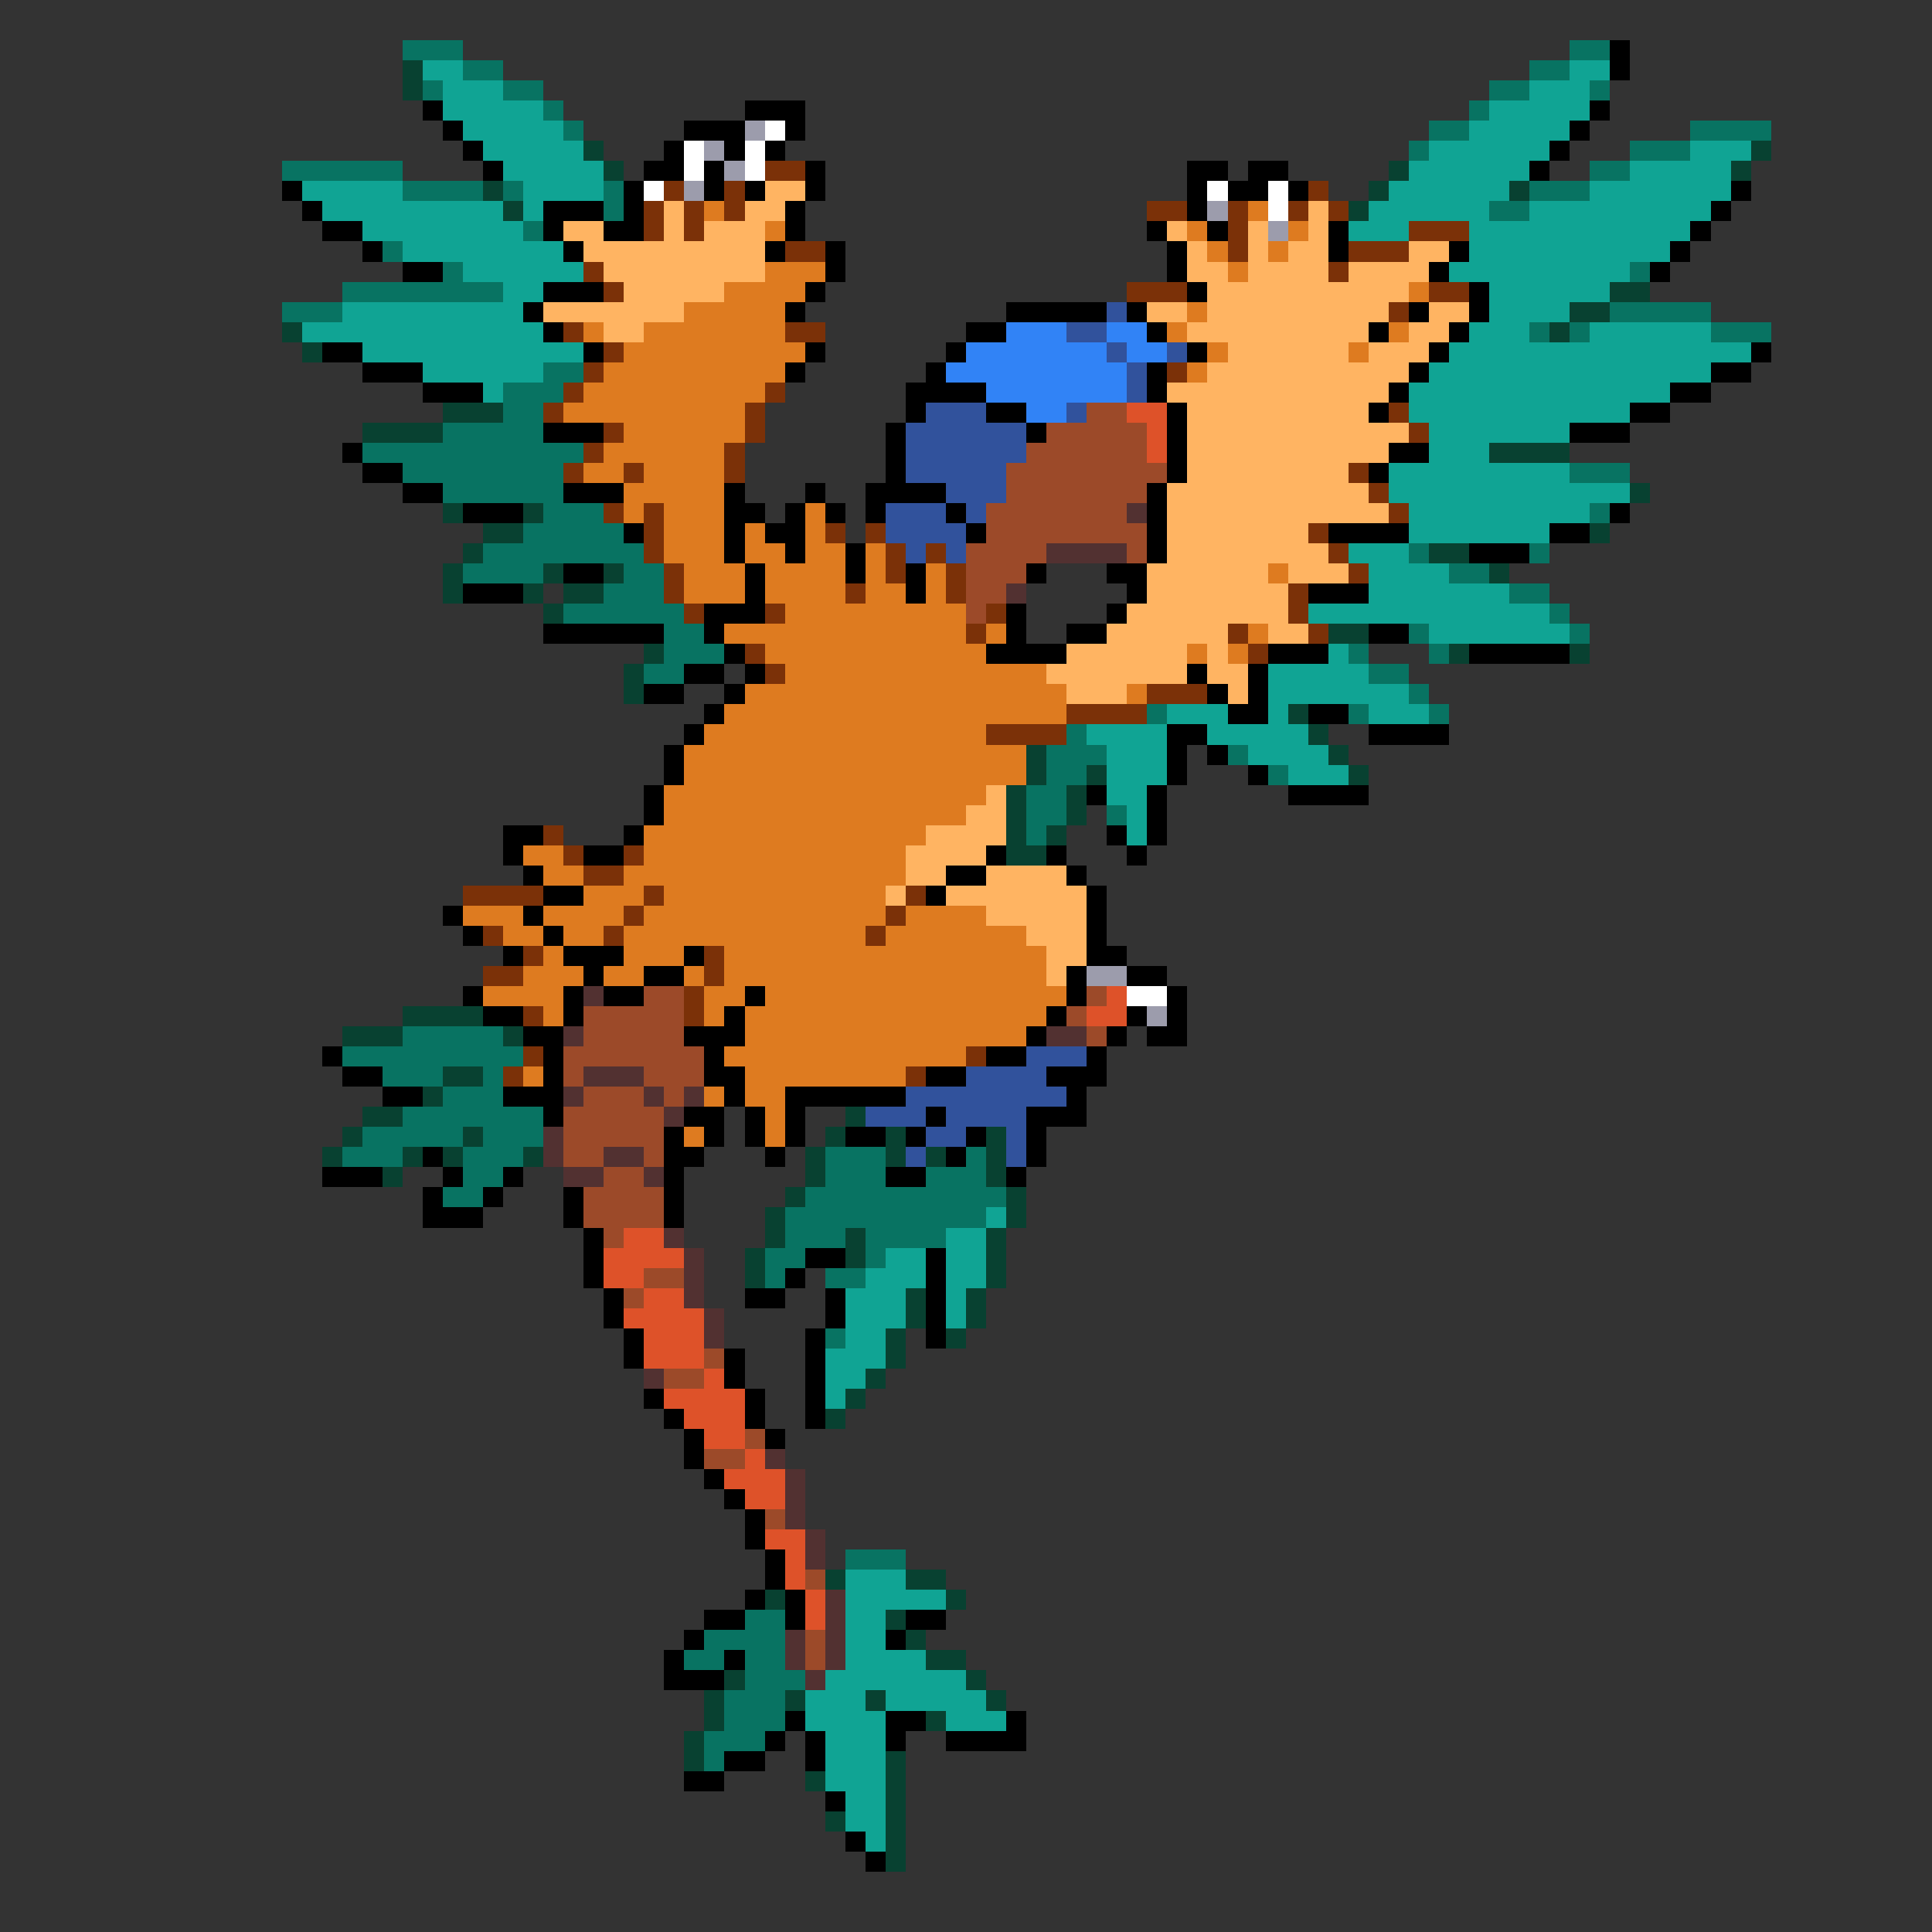 <svg xmlns="http://www.w3.org/2000/svg" viewBox="0 -0.5 96 96" shape-rendering="crispEdges">
<rect x="0" y="-0.5" width="96" height="96" fill="#333333" stroke="none"/>
<path stroke="#087362" d="M20 2h3M78 2h2M23 3h2M76 3h2M21 4h1M25 4h2M74 4h2M79 4h1M27 5h1M73 5h1M28 6h1M71 6h2M84 6h4M70 7h1M81 7h3M14 8h6M79 8h2M20 9h4M25 9h1M30 9h1M76 9h3M30 10h1M74 10h2M26 11h1M19 12h1M22 13h1M81 13h1M17 14h8M14 15h3M80 15h5M76 16h1M78 16h1M85 16h3M27 18h2M25 19h3M25 20h2M22 21h5M18 22h11M20 23h8M78 23h3M22 24h6M27 25h3M79 25h1M26 26h5M24 27h8M70 27h1M76 27h1M23 28h4M31 28h2M72 28h2M30 29h3M75 29h2M28 30h6M77 30h1M33 31h2M70 31h1M78 31h1M33 32h3M67 32h1M71 32h1M32 33h2M68 33h2M70 34h1M57 35h1M67 35h1M71 35h1M53 36h1M52 37h3M61 37h1M52 38h2M63 38h1M51 39h2M51 40h2M55 40h1M51 41h1M20 51h5M17 52h9M19 53h3M24 53h1M22 54h3M20 55h7M18 56h5M24 56h3M17 57h3M23 57h3M41 57h3M48 57h1M23 58h2M41 58h3M46 58h3M22 59h2M40 59h10M39 60h10M39 61h3M43 61h4M38 62h2M43 62h1M38 63h1M41 63h2M41 66h1M42 77h3M37 80h2M35 81h4M34 82h2M37 82h2M37 83h3M36 84h3M36 85h3M35 86h3M35 87h1" />
<path stroke="#000000" d="M80 2h1M80 3h1M21 5h1M37 5h3M79 5h1M22 6h1M34 6h3M39 6h1M78 6h1M23 7h1M33 7h1M36 7h1M38 7h1M77 7h1M24 8h1M32 8h2M35 8h1M40 8h1M59 8h2M62 8h2M76 8h1M14 9h1M31 9h1M35 9h1M37 9h1M40 9h1M59 9h1M61 9h2M64 9h1M86 9h1M15 10h1M27 10h3M31 10h1M39 10h1M59 10h1M85 10h1M16 11h2M27 11h1M30 11h2M39 11h1M57 11h1M60 11h1M66 11h1M84 11h1M18 12h1M28 12h1M38 12h1M41 12h1M58 12h1M66 12h1M72 12h1M83 12h1M20 13h2M41 13h1M58 13h1M71 13h1M82 13h1M27 14h3M40 14h1M59 14h1M73 14h1M26 15h1M39 15h1M50 15h5M56 15h1M70 15h1M73 15h1M27 16h1M48 16h2M57 16h1M68 16h1M72 16h1M16 17h2M29 17h1M40 17h1M47 17h1M59 17h1M71 17h1M87 17h1M18 18h3M39 18h1M46 18h1M57 18h1M70 18h1M85 18h2M21 19h3M45 19h4M57 19h1M69 19h1M83 19h2M45 20h1M49 20h2M58 20h1M68 20h1M81 20h2M27 21h3M44 21h1M51 21h1M58 21h1M78 21h3M17 22h1M44 22h1M58 22h1M69 22h2M18 23h2M44 23h1M58 23h1M68 23h1M20 24h2M28 24h3M36 24h1M40 24h1M43 24h4M57 24h1M23 25h3M36 25h2M39 25h1M41 25h1M43 25h1M47 25h1M57 25h1M80 25h1M31 26h1M36 26h1M38 26h2M48 26h1M57 26h1M66 26h4M77 26h2M36 27h1M39 27h1M42 27h1M57 27h1M73 27h3M28 28h2M37 28h1M42 28h1M45 28h1M51 28h1M55 28h2M23 29h3M37 29h1M45 29h1M56 29h1M65 29h3M35 30h3M50 30h1M55 30h1M27 31h6M35 31h1M50 31h1M53 31h2M68 31h2M36 32h1M49 32h4M63 32h3M73 32h5M34 33h2M37 33h1M59 33h1M62 33h1M32 34h2M36 34h1M60 34h1M62 34h1M35 35h1M61 35h2M65 35h2M34 36h1M58 36h2M68 36h4M33 37h1M58 37h1M60 37h1M33 38h1M58 38h1M62 38h1M32 39h1M54 39h1M57 39h1M64 39h4M32 40h1M57 40h1M25 41h2M31 41h1M55 41h1M57 41h1M25 42h1M29 42h2M49 42h1M52 42h1M56 42h1M26 43h1M47 43h2M53 43h1M27 44h2M46 44h1M54 44h1M22 45h1M26 45h1M54 45h1M23 46h1M27 46h1M54 46h1M25 47h1M28 47h3M34 47h1M54 47h2M29 48h1M32 48h2M53 48h1M56 48h2M23 49h1M28 49h1M30 49h2M37 49h1M53 49h1M58 49h1M24 50h2M28 50h1M36 50h1M52 50h1M56 50h1M58 50h1M26 51h2M34 51h3M51 51h1M55 51h1M57 51h2M16 52h1M27 52h1M35 52h1M49 52h2M54 52h1M17 53h2M27 53h1M35 53h2M46 53h2M52 53h3M19 54h2M25 54h3M36 54h1M39 54h6M53 54h1M27 55h1M34 55h2M37 55h1M39 55h1M46 55h1M51 55h3M33 56h1M35 56h1M37 56h1M39 56h1M42 56h2M45 56h1M48 56h1M51 56h1M21 57h1M33 57h2M38 57h1M47 57h1M51 57h1M16 58h3M22 58h1M25 58h1M33 58h1M44 58h2M50 58h1M21 59h1M24 59h1M28 59h1M33 59h1M21 60h3M28 60h1M33 60h1M29 61h1M29 62h1M40 62h2M46 62h1M29 63h1M39 63h1M46 63h1M30 64h1M37 64h2M41 64h1M46 64h1M30 65h1M41 65h1M46 65h1M31 66h1M40 66h1M46 66h1M31 67h1M36 67h1M40 67h1M36 68h1M40 68h1M32 69h1M37 69h1M40 69h1M33 70h1M37 70h1M40 70h1M34 71h1M38 71h1M34 72h1M35 73h1M36 74h1M37 75h1M37 76h1M38 77h1M38 78h1M37 79h1M39 79h1M35 80h2M39 80h1M45 80h2M34 81h1M44 81h1M33 82h1M36 82h1M33 83h3M39 85h1M44 85h2M50 85h1M38 86h1M40 86h1M44 86h1M47 86h4M36 87h2M40 87h1M34 88h2M41 89h1M42 91h1M43 92h1" />
<path stroke="#084131" d="M20 3h1M20 4h1M29 7h1M87 7h1M30 8h1M69 8h1M86 8h1M24 9h1M68 9h1M75 9h1M25 10h1M67 10h1M80 14h2M78 15h2M14 16h1M77 16h1M15 17h1M22 20h3M18 21h4M74 22h4M81 24h1M22 25h1M26 25h1M24 26h2M79 26h1M23 27h1M71 27h2M22 28h1M27 28h1M30 28h1M74 28h1M22 29h1M26 29h1M28 29h2M27 30h1M66 31h2M32 32h1M72 32h1M78 32h1M31 33h1M31 34h1M64 35h1M65 36h1M51 37h1M66 37h1M51 38h1M54 38h1M67 38h1M50 39h1M53 39h1M50 40h1M53 40h1M50 41h1M52 41h1M50 42h2M20 50h4M17 51h3M25 51h1M22 53h2M21 54h1M18 55h2M42 55h1M17 56h1M23 56h1M41 56h1M44 56h1M49 56h1M16 57h1M20 57h1M22 57h1M26 57h1M40 57h1M44 57h1M46 57h1M49 57h1M19 58h1M40 58h1M49 58h1M39 59h1M50 59h1M38 60h1M50 60h1M38 61h1M42 61h1M49 61h1M37 62h1M42 62h1M49 62h1M37 63h1M49 63h1M45 64h1M48 64h1M45 65h1M48 65h1M44 66h1M47 66h1M44 67h1M43 68h1M42 69h1M41 70h1M41 78h1M45 78h2M38 79h1M47 79h1M44 80h1M45 81h1M46 82h2M36 83h1M48 83h1M35 84h1M39 84h1M43 84h1M49 84h1M35 85h1M46 85h1M34 86h1M34 87h1M44 87h1M40 88h1M44 88h1M44 89h1M41 90h1M44 90h1M44 91h1M44 92h1" />
<path stroke="#10a494" d="M21 3h2M78 3h2M22 4h3M76 4h3M22 5h5M74 5h5M23 6h5M73 6h5M24 7h5M71 7h6M84 7h3M25 8h5M70 8h6M81 8h5M15 9h5M26 9h4M69 9h6M79 9h7M16 10h9M26 10h1M68 10h6M76 10h9M18 11h8M67 11h3M73 11h11M20 12h8M73 12h10M23 13h6M72 13h9M25 14h2M74 14h6M17 15h9M74 15h4M15 16h12M73 16h3M79 16h6M18 17h11M72 17h15M21 18h6M71 18h14M24 19h1M70 19h13M70 20h11M71 21h7M71 22h3M69 23h9M69 24h12M70 25h9M70 26h7M67 27h3M68 28h4M68 29h7M65 30h12M71 31h7M66 32h1M63 33h5M63 34h7M58 35h3M63 35h1M68 35h3M54 36h4M60 36h5M55 37h3M62 37h4M55 38h3M64 38h3M55 39h2M56 40h1M56 41h1M49 60h1M47 61h2M44 62h2M47 62h2M43 63h3M47 63h2M42 64h3M47 64h1M42 65h3M47 65h1M42 66h2M41 67h3M41 68h2M41 69h1M42 78h3M42 79h5M42 80h2M42 81h2M42 82h4M41 83h7M40 84h3M44 84h5M40 85h4M47 85h3M41 86h3M41 87h3M41 88h3M42 89h2M42 90h2M43 91h1" />
<path stroke="#9c9cac" d="M37 6h1M35 7h1M36 8h1M34 9h1M60 10h1M63 11h1M54 48h2M57 50h1" />
<path stroke="#ffffff" d="M38 6h1M34 7h1M37 7h1M34 8h1M37 8h1M32 9h1M60 9h1M63 9h1M63 10h1M56 49h2" />
<path stroke="#7b3108" d="M38 8h2M33 9h1M36 9h1M65 9h1M32 10h1M34 10h1M36 10h1M57 10h2M61 10h1M64 10h1M66 10h1M32 11h1M34 11h1M61 11h1M70 11h3M39 12h2M61 12h1M67 12h3M29 13h1M66 13h1M30 14h1M56 14h3M71 14h2M69 15h1M28 16h1M39 16h2M30 17h1M29 18h1M58 18h1M28 19h1M38 19h1M27 20h1M37 20h1M69 20h1M30 21h1M37 21h1M70 21h1M29 22h1M36 22h1M28 23h1M31 23h1M36 23h1M67 23h1M68 24h1M30 25h1M32 25h1M69 25h1M32 26h1M41 26h1M43 26h1M65 26h1M32 27h1M44 27h1M46 27h1M66 27h1M33 28h1M44 28h1M47 28h1M67 28h1M33 29h1M42 29h1M47 29h1M64 29h1M34 30h1M38 30h1M49 30h1M64 30h1M48 31h1M61 31h1M65 31h1M37 32h1M62 32h1M38 33h1M57 34h3M53 35h4M49 36h4M27 41h1M28 42h1M31 42h1M29 43h2M23 44h4M32 44h1M45 44h1M31 45h1M44 45h1M24 46h1M30 46h1M43 46h1M26 47h1M35 47h1M24 48h2M35 48h1M34 49h1M26 50h1M34 50h1M26 52h1M48 52h1M25 53h1M45 53h1" />
<path stroke="#ffb462" d="M38 9h2M33 10h1M37 10h2M65 10h1M28 11h2M33 11h1M35 11h3M58 11h1M62 11h1M65 11h1M29 12h9M59 12h1M62 12h1M64 12h2M70 12h2M30 13h8M59 13h2M62 13h4M67 13h4M31 14h5M60 14h10M27 15h7M57 15h2M60 15h9M71 15h2M30 16h2M59 16h9M70 16h2M61 17h6M68 17h3M60 18h10M58 19h11M59 20h9M59 21h11M59 22h10M59 23h8M58 24h10M58 25h11M58 26h7M58 27h8M57 28h6M64 28h3M57 29h7M56 30h8M55 31h6M63 31h2M53 32h6M60 32h1M52 33h7M60 33h2M53 34h3M61 34h1M49 39h1M48 40h2M46 41h4M45 42h4M45 43h2M49 43h4M44 44h1M47 44h7M49 45h5M51 46h3M52 47h2M52 48h1" />
<path stroke="#de7b20" d="M35 10h1M62 10h1M38 11h1M59 11h1M64 11h1M60 12h1M63 12h1M38 13h3M61 13h1M36 14h4M70 14h1M34 15h5M59 15h1M29 16h1M32 16h7M58 16h1M69 16h1M31 17h9M60 17h1M67 17h1M30 18h9M59 18h1M29 19h9M28 20h9M31 21h6M30 22h6M29 23h2M32 23h4M31 24h5M31 25h1M33 25h3M40 25h1M33 26h3M37 26h1M40 26h1M33 27h3M37 27h2M40 27h2M43 27h1M34 28h3M38 28h4M43 28h1M46 28h1M63 28h1M34 29h3M38 29h4M43 29h2M46 29h1M39 30h9M36 31h12M49 31h1M62 31h1M38 32h11M59 32h1M61 32h1M39 33h13M37 34h16M56 34h1M36 35h17M35 36h14M34 37h17M34 38h17M33 39h16M33 40h15M32 41h14M26 42h2M32 42h13M27 43h2M31 43h14M29 44h3M33 44h11M23 45h3M27 45h4M32 45h12M45 45h4M25 46h2M28 46h2M31 46h12M44 46h7M27 47h1M31 47h3M36 47h16M26 48h3M30 48h2M34 48h1M36 48h16M24 49h4M35 49h2M38 49h15M27 50h1M35 50h1M37 50h15M37 51h14M36 52h12M26 53h1M37 53h8M35 54h1M37 54h2M38 55h1M34 56h1M38 56h1" />
<path stroke="#31529c" d="M55 15h1M53 16h2M55 17h1M58 17h1M56 18h1M56 19h1M46 20h3M53 20h1M45 21h6M45 22h6M45 23h5M47 24h3M44 25h3M48 25h1M44 26h4M45 27h1M47 27h1M51 52h3M48 53h4M45 54h8M43 55h3M47 55h4M46 56h2M50 56h1M45 57h1M50 57h1" />
<path stroke="#3183f6" d="M50 16h3M55 16h2M48 17h7M56 17h2M47 18h9M49 19h7M51 20h2" />
<path stroke="#9c4a29" d="M54 20h2M52 21h5M51 22h6M50 23h8M50 24h7M49 25h7M49 26h8M48 27h4M56 27h1M48 28h3M48 29h2M48 30h1M32 49h2M54 49h1M29 50h5M53 50h1M29 51h5M54 51h1M28 52h7M28 53h1M32 53h3M29 54h3M33 54h1M28 55h5M28 56h5M28 57h2M32 57h1M30 58h2M29 59h4M29 60h4M30 61h1M32 63h2M31 64h1M35 67h1M33 68h2M37 71h1M35 72h2M38 75h1M40 78h1M40 81h1M40 82h1" />
<path stroke="#de5229" d="M56 20h2M57 21h1M57 22h1M55 49h1M54 50h2M31 61h2M30 62h4M30 63h2M32 64h2M31 65h4M32 66h3M32 67h3M35 68h1M33 69h4M34 70h3M35 71h2M37 72h1M36 73h3M37 74h2M38 76h2M39 77h1M39 78h1M40 79h1M40 80h1" />
<path stroke="#523131" d="M56 25h1M52 27h4M50 29h1M29 49h1M28 51h1M52 51h2M29 53h3M28 54h1M32 54h1M34 54h1M33 55h1M27 56h1M27 57h1M30 57h2M28 58h2M32 58h1M33 61h1M34 62h1M34 63h1M34 64h1M35 65h1M35 66h1M32 68h1M38 72h1M39 73h1M39 74h1M39 75h1M40 76h1M40 77h1M41 79h1M41 80h1M39 81h1M41 81h1M39 82h1M41 82h1M40 83h1" />
</svg>